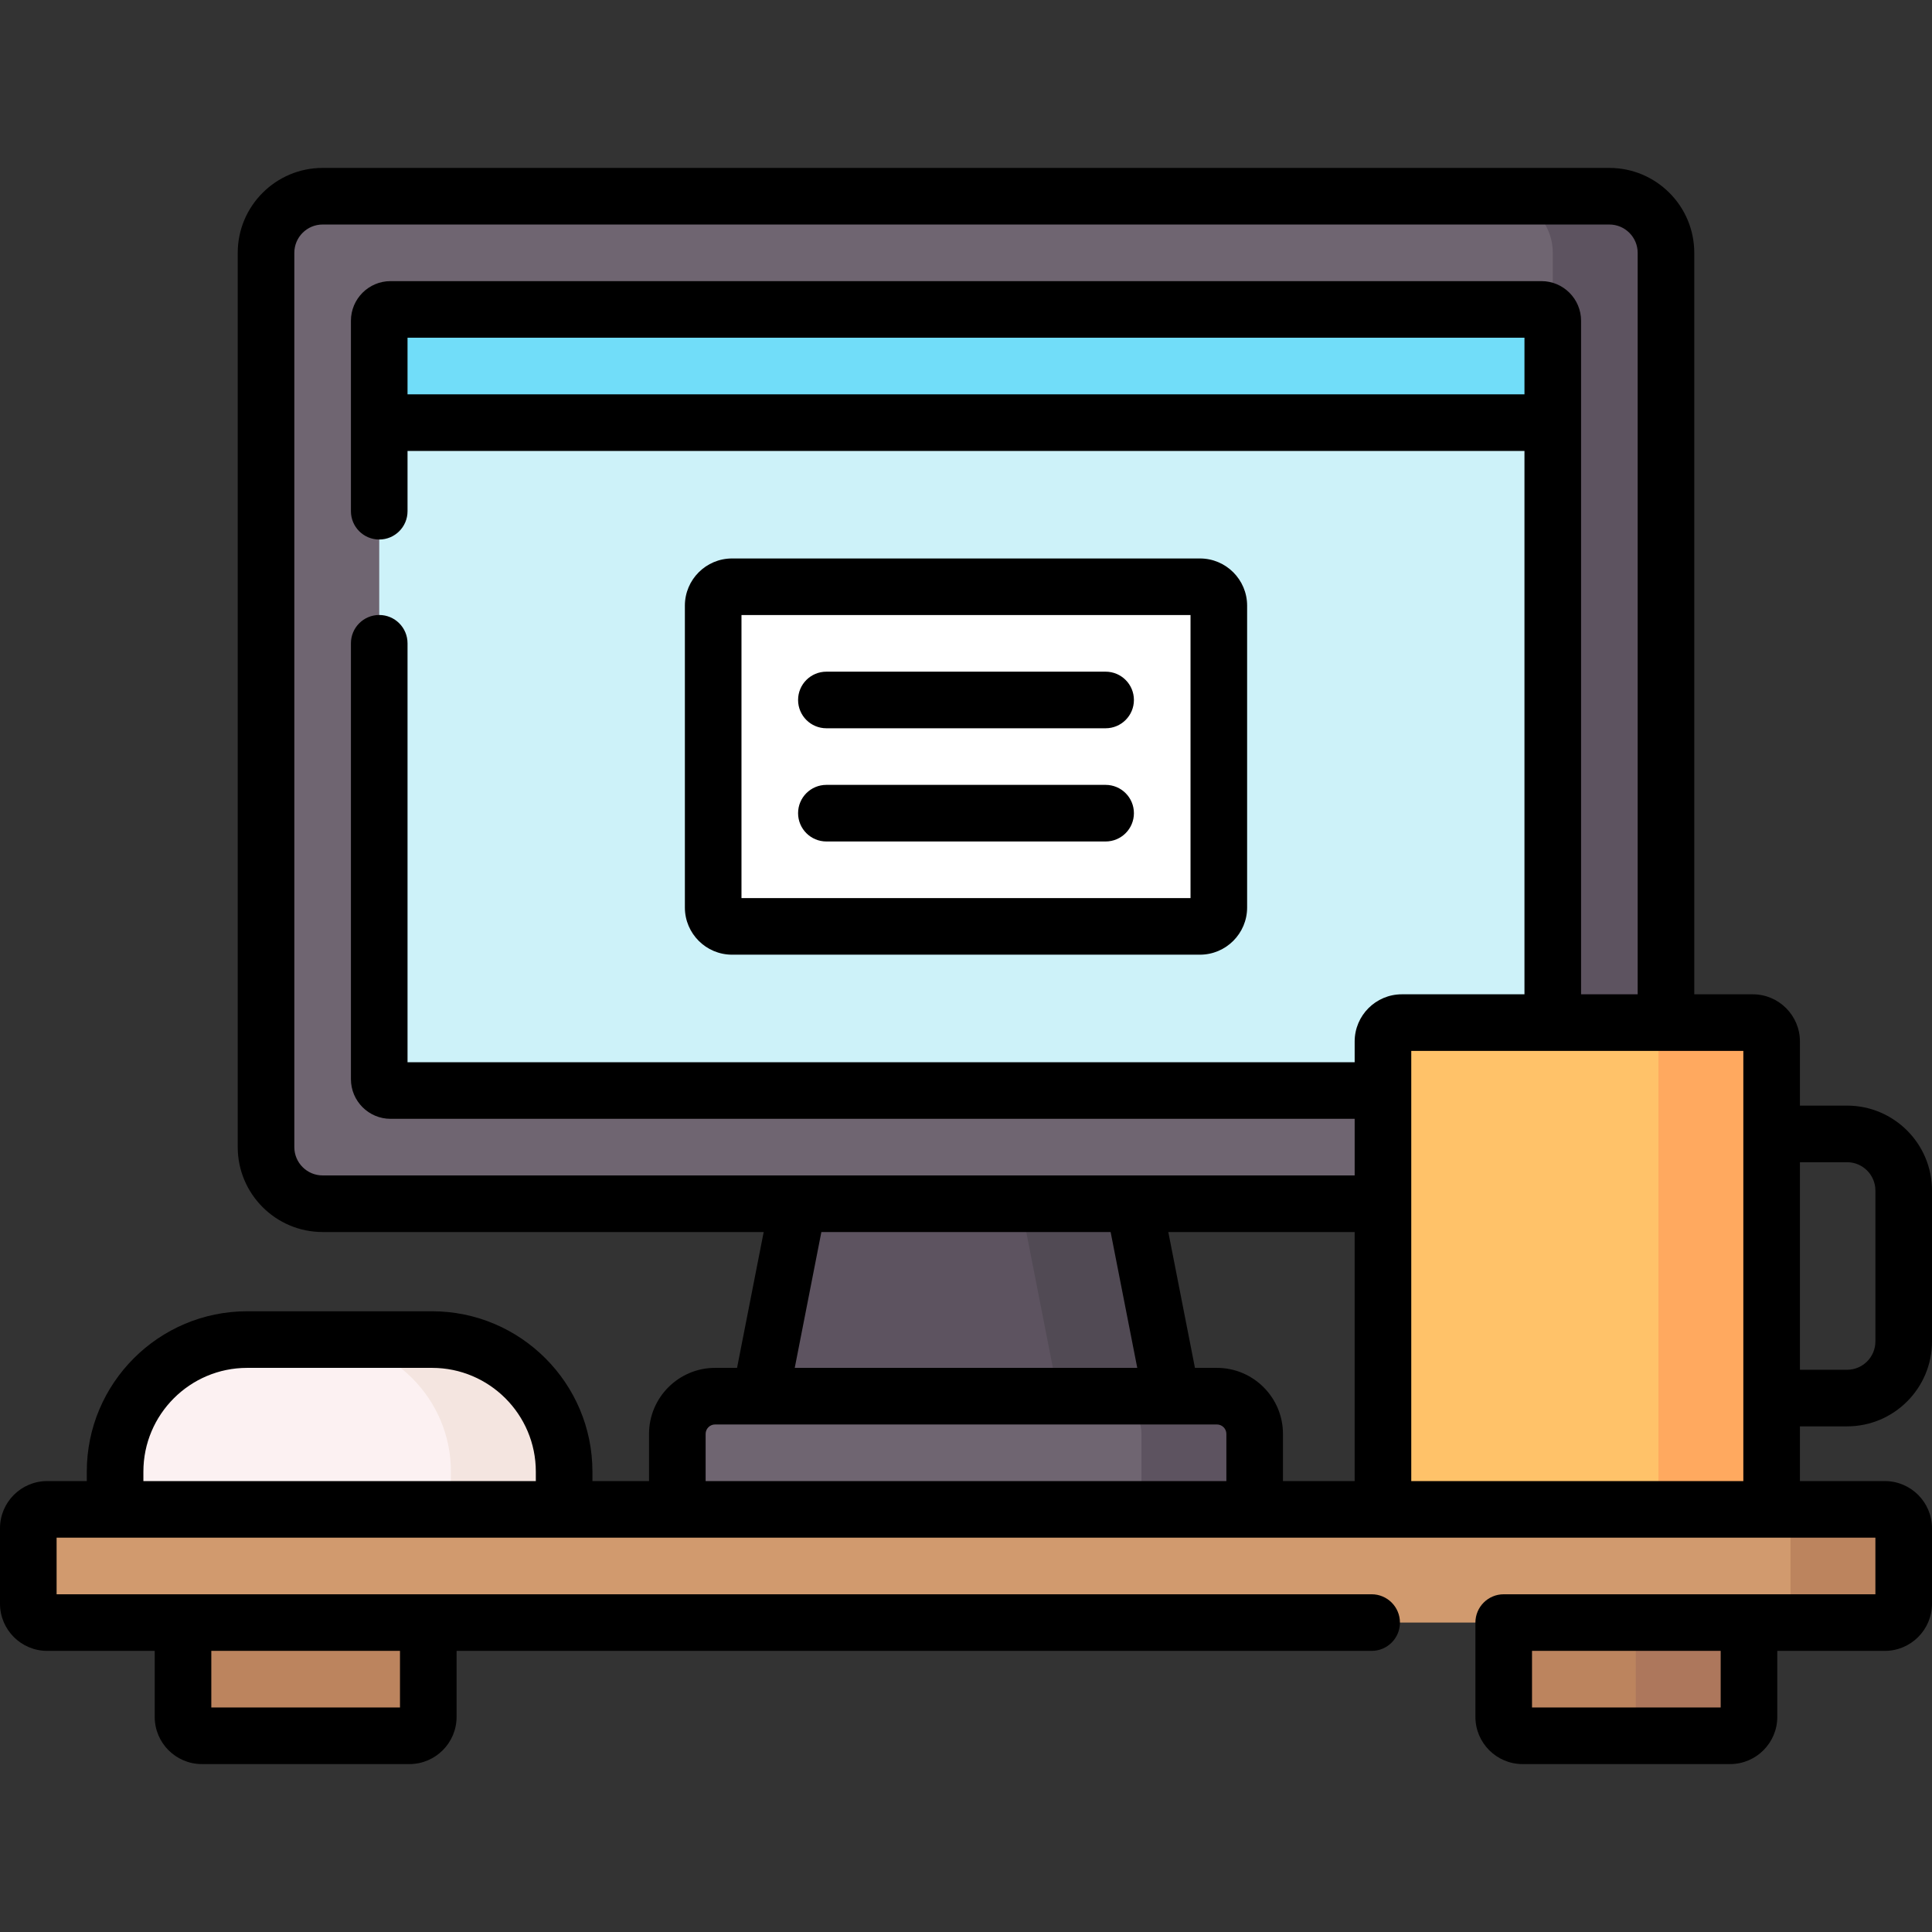 <svg id="Capa_1" enable-background="new 0 0 512 512" height="512" viewBox="0 0 512 512" width="512" xmlns="http://www.w3.org/2000/svg"><rect x="0" y="0" width="512" height="512" fill="#333333" stroke="none"/><g><g><path d="m12.5 430h487c2.761 0 5-2.239 5-5v-20c0-2.761-2.239-5-5-5h-487c-2.761 0-5 2.239-5 5v20c0 2.761 2.239 5 5 5z" fill="#d19a6e"/><path d="m504.5 405v20c0 2.76-2.24 5-5 5h-30c2.76 0 5-2.24 5-5v-20c0-2.76-2.24-5-5-5h30c2.76 0 5 2.24 5 5z" fill="#bc845e"/><path d="m403.5 460h55c2.761 0 5-2.239 5-5v-25h-65v25c0 2.761 2.239 5 5 5z" fill="#bc845e"/><path d="m463.5 430v25c0 2.76-2.24 5-5 5h-30c2.76 0 5-2.24 5-5v-25z" fill="#ad775c"/><path d="m108.5 460h-55c-2.761 0-5-2.239-5-5v-25h65v25c0 2.761-2.239 5-5 5z" fill="#bc845e"/><path d="m426.5 319h-341c-8.284 0-15-6.716-15-15v-237c0-8.284 6.716-15 15-15h341c8.284 0 15 6.716 15 15v237c0 8.284-6.716 15-15 15z" fill="#6f6571"/><path d="m441.5 67v237c0 8.28-6.72 15-15 15h-30c8.28 0 15-6.72 15-15v-237c0-8.28-6.72-15-15-15h30c8.28 0 15 6.72 15 15z" fill="#5d5360"/><path d="m322.5 370h-133c-5.523 0-10 4.477-10 10v20h153v-20c0-5.523-4.477-10-10-10z" fill="#6f6571"/><path d="m332.5 380v20h-30v-20c0-5.52-4.48-10-10-10h30c5.52 0 10 4.48 10 10z" fill="#5d5360"/><path d="m300.5 319h-89l-10 51h109z" fill="#5d5360"/><path d="m408.5 289h-305c-1.657 0-3-1.343-3-3v-201c0-1.657 1.343-3 3-3h305c1.657 0 3 1.343 3 3v201c0 1.657-1.343 3-3 3z" fill="#cdf2f9"/><path d="m411.5 112h-311v-27c0-1.657 1.343-3 3-3h305c1.657 0 3 1.343 3 3z" fill="#71ddf9"/><path d="m318 245.5h-124c-2.761 0-5-2.239-5-5v-80c0-2.761 2.239-5 5-5h124c2.761 0 5 2.239 5 5v80c0 2.761-2.239 5-5 5z" fill="#fff"/><path d="m114.5 355h-49c-19.33 0-35 15.67-35 35v10h119v-10c0-19.33-15.67-35-35-35z" fill="#fcf1f2"/><path d="m149.5 390v10h-30v-10c0-19.33-15.67-35-35-35h30c19.33 0 35 15.67 35 35z" fill="#f4e5e0"/><path d="m464.5 271h-93c-2.761 0-5 2.239-5 5v119c0 2.761 2.239 5 5 5h93c2.761 0 5-2.239 5-5v-119c0-2.761-2.239-5-5-5z" fill="#ffc269"/><path d="m469.5 276v119c0 2.76-2.24 5-5 5h-30c2.76 0 5-2.24 5-5v-119c0-2.76-2.24-5-5-5h30c2.76 0 5 2.24 5 5z" fill="#ffa95f"/><path d="m310.5 370h-30l-10-51h30z" fill="#514a54"/></g><g><path d="m489.5 378c12.407 0 22.5-10.093 22.5-22.5v-40c0-12.407-10.093-22.5-22.5-22.5h-12.5v-17c0-6.893-5.607-12.5-12.5-12.5h-15.5v-196.5c0-12.407-10.093-22.5-22.5-22.5h-341c-12.407 0-22.5 10.093-22.5 22.5v237c0 12.407 10.093 22.5 22.5 22.5h116.887l-7.059 36h-5.828c-9.649 0-17.5 7.851-17.5 17.5v12.5h-15v-2.5c0-23.435-19.065-42.5-42.5-42.5h-49c-23.435 0-42.5 19.065-42.5 42.5v2.5h-10.5c-6.893 0-12.5 5.607-12.5 12.5v20c0 6.893 5.607 12.5 12.5 12.5h28.5v17.5c0 6.893 5.607 12.5 12.5 12.5h55c6.893 0 12.5-5.607 12.5-12.5v-17.5h242.5c4.142 0 7.5-3.358 7.5-7.5s-3.358-7.5-7.5-7.5h-348.5v-15h482v15h-98.5c-4.142 0-7.5 3.358-7.5 7.5v25c0 6.893 5.607 12.5 12.5 12.5h55c6.893 0 12.5-5.607 12.5-12.5v-17.5h28.5c6.893 0 12.5-5.607 12.5-12.5v-20c0-6.893-5.607-12.5-12.5-12.5h-22.5v-14.5zm-383.5 74.5h-50v-15h50zm350 0h-50v-15h50zm33.5-144.5c4.136 0 7.5 3.364 7.5 7.5v40c0 4.136-3.364 7.5-7.5 7.5h-12.5v-55zm-411.5-4v-237c0-4.136 3.364-7.5 7.5-7.5h341c4.136 0 7.5 3.364 7.5 7.5v196.5h-15v-178.5c0-5.79-4.71-10.5-10.5-10.5h-305c-5.79 0-10.5 4.71-10.5 10.5v50.478c0 4.142 3.358 7.5 7.5 7.5s7.5-3.358 7.5-7.5v-15.978h296v144h-32.5c-6.893 0-12.5 5.607-12.5 12.5v5.5h-251v-111.022c0-4.142-3.358-7.5-7.5-7.5s-7.5 3.358-7.5 7.5v115.522c0 5.79 4.71 10.5 10.5 10.5h255.5v15h-273.5c-4.136 0-7.5-3.364-7.5-7.5zm326-199.5h-296v-15h296zm-81.5 258h-5.828l-7.059-36h49.387v66h-19v-12.5c0-9.649-7.851-17.5-17.5-17.5zm-104.828-36h76.656l7.059 36h-90.773zm-30.672 53.5c0-1.378 1.122-2.5 2.5-2.5h133c1.378 0 2.5 1.122 2.5 2.5v12.5h-138zm-149 10c0-15.164 12.336-27.5 27.5-27.5h49c15.164 0 27.5 12.336 27.5 27.5v2.5h-104zm336 2.5v-114h88v114z"/><path d="m194 253h124c6.893 0 12.5-5.607 12.5-12.5v-80c0-6.893-5.607-12.5-12.5-12.5h-124c-6.893 0-12.5 5.607-12.5 12.5v80c0 6.893 5.607 12.5 12.5 12.5zm2.5-90h119v75h-119z"/><path d="m293 208h-74c-4.142 0-7.5 3.358-7.5 7.5s3.358 7.5 7.5 7.5h74c4.142 0 7.5-3.358 7.5-7.5s-3.358-7.5-7.5-7.5z"/><path d="m293 178h-74c-4.142 0-7.5 3.358-7.5 7.5s3.358 7.5 7.5 7.5h74c4.142 0 7.5-3.358 7.5-7.5s-3.358-7.5-7.5-7.5z"/></g></g></svg>